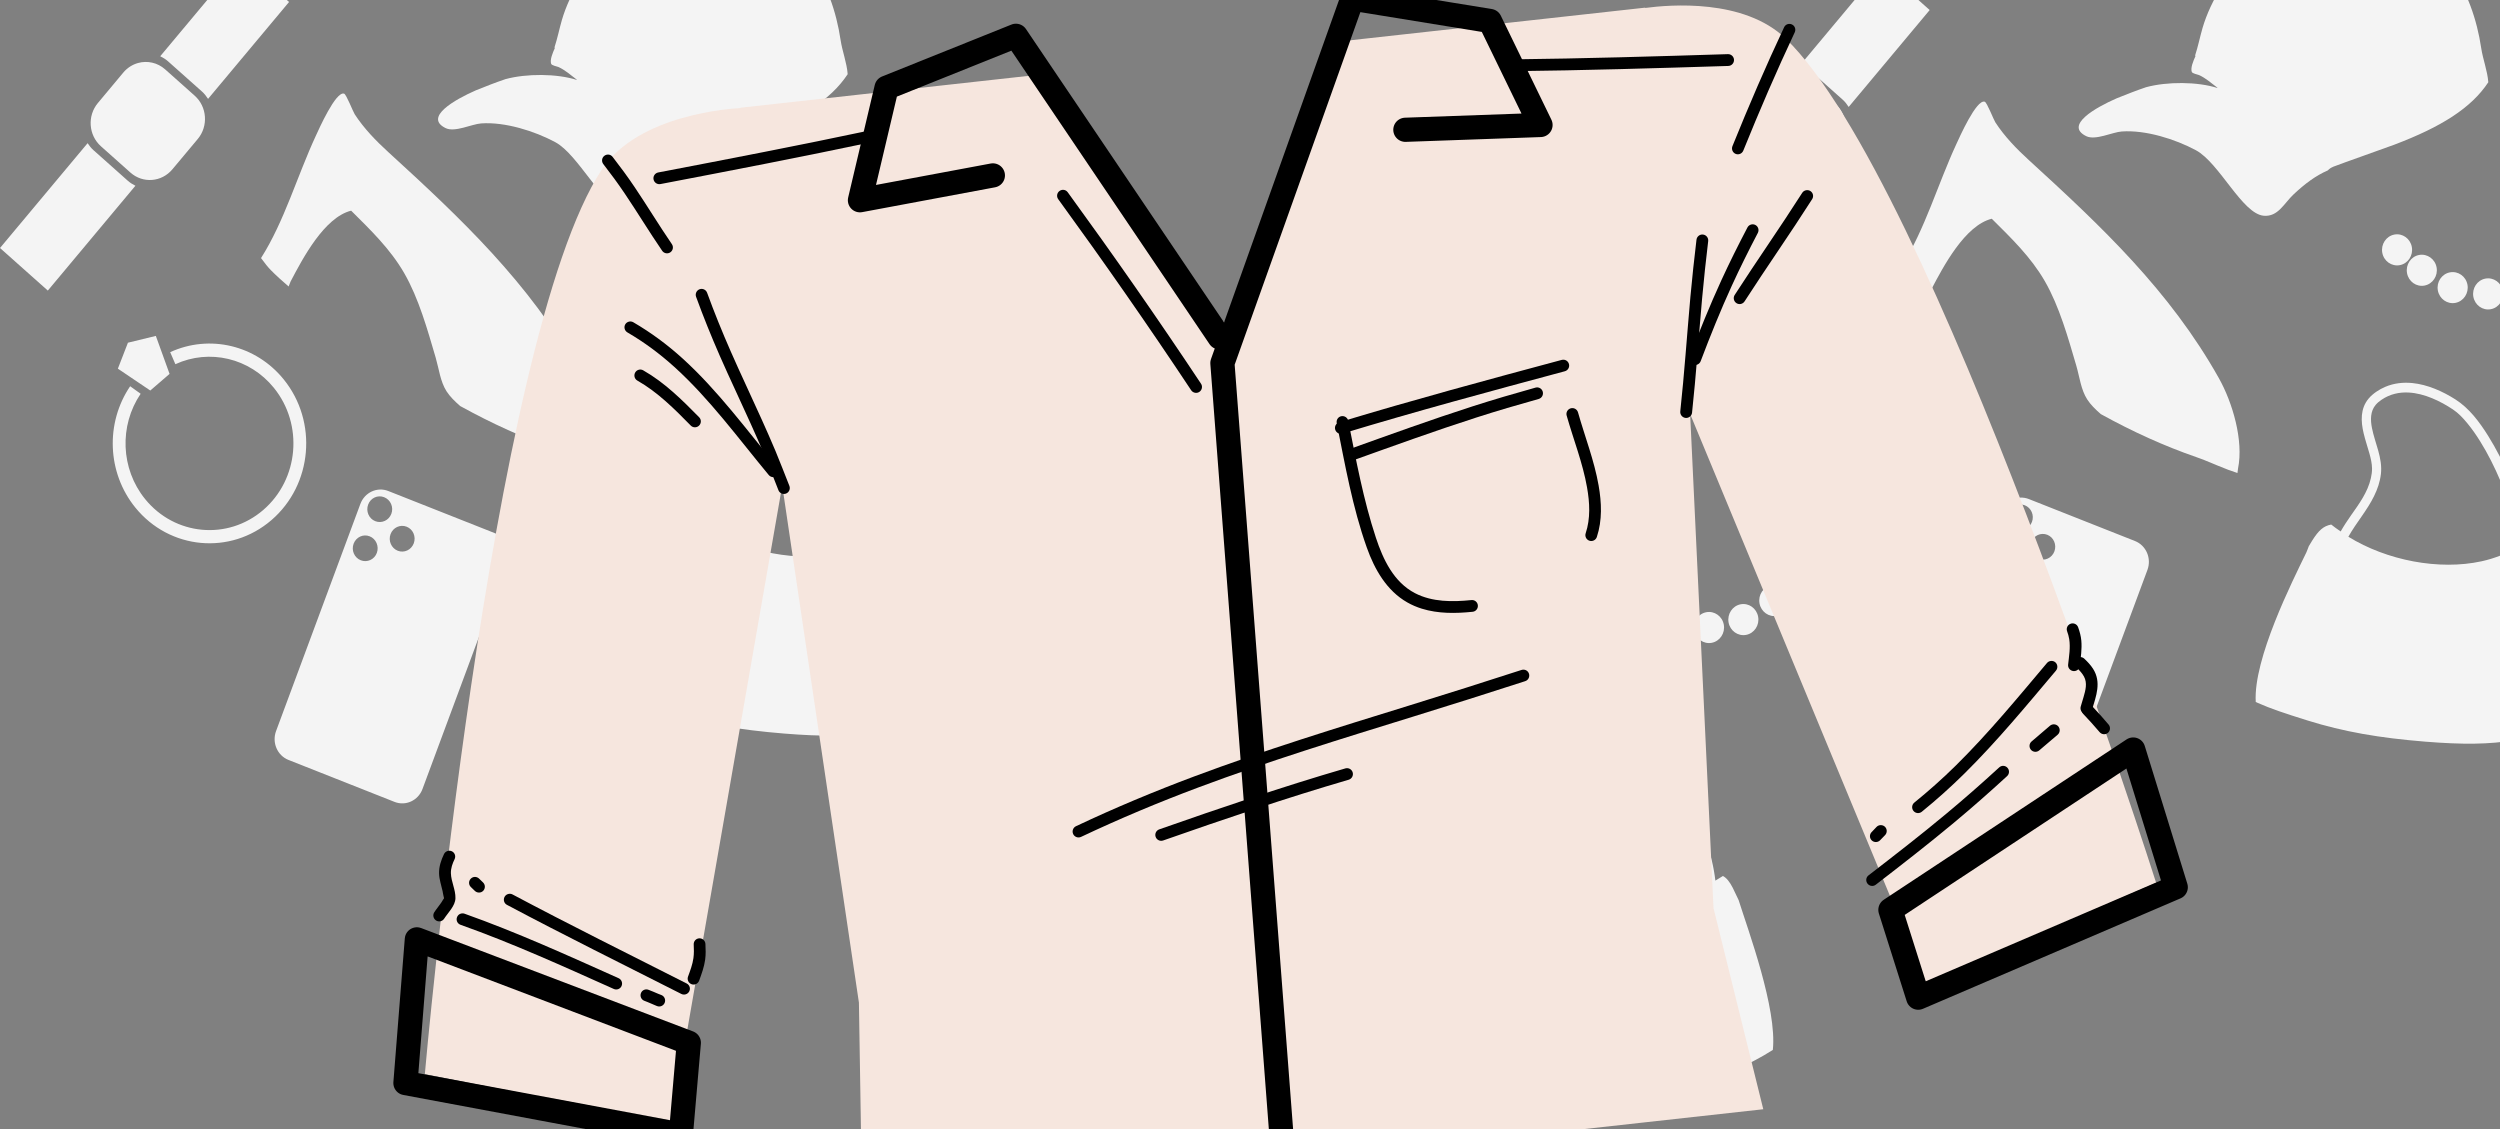 <svg width="310" height="140" viewBox="0 0 310 140" fill="none" xmlns="http://www.w3.org/2000/svg">
<rect x="0" y="0" width="310" height="140" fill="#808080" stroke="none"/>
<g clip-path="url(#clip0_1280_10464)">
<path d="M42.671 11.613C41.638 11.265 39.516 16.078 39.149 16.87C36.863 21.795 35.265 27.437 32.368 32.002C32.901 32.725 33.212 33.115 33.583 33.494C34.252 34.178 34.997 34.84 35.787 35.524C35.856 35.35 35.979 35.012 36.033 34.909C37.527 32.059 40.203 26.958 43.541 26.123C45.95 28.52 48.401 30.874 50.128 33.877C51.93 37.011 53.004 40.872 54.028 44.36C54.425 45.715 54.599 47.324 55.374 48.525C55.794 49.175 56.401 49.775 57.063 50.349C61.017 52.528 64.921 54.306 68.921 55.688C69.588 55.918 70.106 56.127 71.263 56.611C71.373 56.657 71.426 56.68 71.487 56.706C72.543 57.147 73.322 57.439 74.005 57.652C74.027 57.484 74.066 57.155 74.079 57.089C74.785 53.613 73.397 48.912 71.703 45.893C65.621 35.056 57.144 27.076 48.146 18.857C46.624 17.468 45.114 15.916 43.983 14.166C43.767 13.832 42.95 11.707 42.671 11.613Z" fill="#F4F4F4"/>
<path d="M86.664 -10C83.011 -9.944 79.197 -8.877 76.12 -6.898C73.09 -4.947 70.685 -0.98 69.669 2.497C69.382 3.483 69.128 4.739 68.746 5.913C68.769 5.915 68.792 5.919 68.815 5.921C68.501 6.628 68.18 7.409 68.341 7.905C68.415 8.13 69.077 8.233 69.255 8.313C70.026 8.657 70.791 9.315 71.472 9.838C71.501 9.861 71.518 9.896 71.546 9.919C69.065 9.116 65.29 9.104 62.674 9.814C61.432 10.234 60.218 10.714 59.016 11.197C56.397 12.346 52.509 14.55 55.265 15.888C56.403 16.44 58.488 15.386 59.665 15.303C62.605 15.096 66.277 16.242 68.855 17.629C71.774 19.2 74.605 25.525 77.27 25.753C79.044 25.905 79.778 24.218 80.961 23.107C82.391 21.764 83.706 20.787 85.215 20.128C85.379 19.955 85.575 19.807 85.809 19.715C85.836 19.704 85.832 19.695 85.859 19.684C87.13 19.186 92.308 17.378 93.465 16.939C99.263 14.739 102.995 12.405 105.112 9.2C105.008 7.78 104.436 6.331 104.232 4.959C103.712 1.458 102.487 -2.146 100.365 -5C99.76 -5.553 98.969 -6.343 98.398 -6.774C97.165 -7.702 95.68 -8.235 93.091 -8.804C92.828 -8.862 91.035 -9.248 90.614 -9.346C89.23 -9.668 87.943 -9.846 86.664 -10Z" fill="#F4F4F4"/>
<path d="M93.459 28.086C92.446 28.28 91.776 29.289 91.965 30.335C92.152 31.381 93.13 32.072 94.143 31.878C95.156 31.683 95.819 30.676 95.63 29.63C95.442 28.584 94.472 27.891 93.459 28.086ZM121.783 22.642C120.77 22.836 120.1 23.845 120.288 24.891C120.477 25.937 121.454 26.628 122.468 26.434C123.48 26.239 124.143 25.232 123.955 24.186C123.767 23.14 122.796 22.447 121.783 22.642ZM96.522 30.618C95.508 30.813 94.846 31.82 95.034 32.866C95.222 33.912 96.192 34.605 97.205 34.41C98.219 34.215 98.889 33.207 98.7 32.161C98.511 31.115 97.535 30.423 96.522 30.618ZM119.802 26.143C118.788 26.338 118.118 27.347 118.307 28.393C118.496 29.438 119.472 30.13 120.485 29.936C121.499 29.741 122.169 28.732 121.98 27.686C121.791 26.641 120.815 25.949 119.802 26.143ZM100.351 32.773C99.338 32.967 98.666 33.969 98.855 35.014C99.044 36.06 100.021 36.752 101.034 36.557C102.047 36.363 102.718 35.354 102.529 34.308C102.34 33.263 101.364 32.578 100.351 32.773ZM116.98 29.576C115.966 29.771 115.302 30.771 115.491 31.817C115.679 32.863 116.649 33.556 117.662 33.361C118.676 33.167 119.346 32.158 119.157 31.112C118.968 30.066 117.993 29.382 116.98 29.576ZM104.745 33.548C103.733 33.743 103.069 34.75 103.258 35.796C103.446 36.841 104.417 37.535 105.429 37.34C106.442 37.145 107.113 36.137 106.924 35.091C106.736 34.045 105.759 33.353 104.745 33.548ZM113.15 31.932C112.137 32.127 111.466 33.136 111.655 34.182C111.844 35.227 112.821 35.919 113.834 35.725C114.847 35.53 115.511 34.523 115.322 33.477C115.133 32.431 114.163 31.738 113.15 31.932ZM108.886 32.916C107.873 33.11 107.21 34.117 107.399 35.163C107.587 36.209 108.557 36.902 109.57 36.708C110.583 36.513 111.253 35.504 111.064 34.459C110.876 33.413 109.899 32.721 108.886 32.916Z" fill="#F4F4F4"/>
<path d="M95.686 46.498C94.55 46.387 93.408 46.51 92.322 46.973C91.945 47.134 91.579 47.335 91.239 47.568C90.882 47.811 90.549 48.089 90.269 48.425C89.231 49.67 89.297 51.228 89.655 52.735C89.858 53.585 90.142 54.412 90.377 55.253C90.543 55.848 90.686 56.469 90.695 57.091C90.702 57.498 90.636 57.907 90.548 58.302C90.164 60.026 89.091 61.479 88.103 62.883C87.64 63.541 87.198 64.206 86.807 64.901C86.409 64.621 85.999 64.349 85.633 64.044C84.666 64.224 84.07 64.773 83.287 66.013C83.199 66.153 83.049 66.403 82.853 66.727C82.759 66.967 82.632 67.331 82.557 67.486C80.817 71.081 75.962 80.689 76.275 86.045C76.368 86.087 76.45 86.131 76.545 86.172C78.198 86.891 79.6 87.371 82.69 88.337C87.188 89.743 91.609 90.504 97.267 90.963C106.437 91.706 111.208 90.936 117.143 87.193C117.692 82.076 114.085 72.371 112.902 68.613C112.644 68.064 112.316 67.361 112.178 67.095C111.783 66.335 111.426 65.877 110.957 65.622C110.641 65.828 110.332 66.008 110.018 66.196C109.918 65.339 109.764 64.487 109.564 63.651C109.11 61.766 108.474 59.928 107.722 58.15C106.974 56.379 106.102 54.657 105.084 53.034C103.999 51.303 102.747 49.62 101.027 48.525C99.454 47.524 97.579 46.684 95.686 46.498ZM95.244 47.674C97.19 47.779 99.173 48.735 100.746 49.786C101.418 50.234 101.99 50.853 102.506 51.476C103.085 52.177 103.603 52.924 104.086 53.697C105.066 55.266 105.899 56.937 106.621 58.646C107.377 60.437 108.022 62.288 108.458 64.191C108.657 65.062 108.806 65.949 108.88 66.842C107.35 67.657 105.835 68.26 104.278 68.6C98.993 69.753 92.523 68.495 87.76 65.556C88.258 64.667 88.855 63.827 89.438 62.988C90.531 61.414 91.57 59.739 91.796 57.771C92.024 55.788 91.056 53.957 90.683 52.061C90.489 51.075 90.472 50.006 91.145 49.203C91.357 48.952 91.608 48.751 91.877 48.568C92.924 47.858 94.076 47.612 95.244 47.674Z" fill="#F4F4F4"/>
<path d="M48.148 60.885C46.765 60.338 45.217 61.057 44.687 62.484L34.231 90.655C33.701 92.082 34.388 93.685 35.77 94.232L48.928 99.437C50.312 99.983 51.859 99.264 52.389 97.837L62.846 69.666C63.376 68.239 62.69 66.636 61.307 66.09L48.148 60.885ZM47.636 61.654C48.432 61.969 48.835 62.885 48.529 63.707C48.224 64.529 47.329 64.941 46.533 64.626C45.736 64.311 45.345 63.39 45.649 62.568C45.954 61.746 46.84 61.339 47.636 61.654ZM50.425 65.312C51.222 65.626 51.614 66.548 51.309 67.37C51.004 68.191 50.115 68.607 49.319 68.292C48.524 67.977 48.123 67.053 48.429 66.231C48.734 65.409 49.63 64.997 50.425 65.312ZM45.837 66.501C46.633 66.816 47.033 67.74 46.727 68.562C46.422 69.384 45.53 69.788 44.734 69.473C43.938 69.158 43.542 68.245 43.847 67.423C44.153 66.601 45.041 66.186 45.837 66.501Z" fill="#F4F4F4"/>
<path d="M29.911 -5.04L19.867 6.975C20.203 7.14 20.533 7.333 20.828 7.596L25.06 11.364C25.355 11.627 25.59 11.942 25.799 12.261L35.843 0.246L29.911 -5.04ZM17.111 7.814C16.426 8.006 15.786 8.404 15.287 9.001L12.135 12.776C10.806 14.367 10.976 16.768 12.517 18.14L16.176 21.401C17.718 22.773 20.041 22.59 21.371 21L24.525 17.231C25.854 15.641 25.683 13.239 24.143 11.867L20.483 8.606C19.52 7.749 18.253 7.494 17.111 7.814ZM10.863 17.753L0 30.752L5.93 36.032L16.792 23.032C16.456 22.867 16.132 22.665 15.836 22.402L11.605 18.634C11.309 18.371 11.071 18.072 10.863 17.753Z" fill="#F4F4F4"/>
<path d="M15.864 42.495L14.616 45.714L18.636 48.425L21.026 46.364L19.324 41.653L15.864 42.495ZM16.139 47.894C13.062 52.439 13.276 58.608 16.77 62.925C21.018 68.173 28.584 68.872 33.667 64.487C38.751 60.102 39.428 52.292 35.18 47.045C31.721 42.771 25.959 41.437 21.103 43.669L21.747 45.16C25.962 43.224 30.961 44.385 33.963 48.094C37.65 52.648 37.062 59.425 32.651 63.231C28.239 67.037 21.673 66.43 17.987 61.876C14.954 58.129 14.77 52.771 17.44 48.828L16.139 47.894Z" fill="#F4F4F4"/>
<path d="M246.109 12.613C245.075 12.265 242.954 17.078 242.586 17.87C240.3 22.795 238.703 28.437 235.805 33.002C236.339 33.725 236.649 34.115 237.02 34.494C237.689 35.178 238.434 35.84 239.225 36.524C239.294 36.35 239.417 36.012 239.471 35.909C240.965 33.059 243.64 27.958 246.979 27.123C249.388 29.52 251.839 31.874 253.565 34.877C255.367 38.011 256.441 41.872 257.465 45.36C257.863 46.715 258.036 48.324 258.812 49.525C259.231 50.175 259.839 50.775 260.501 51.349C264.454 53.528 268.358 55.306 272.359 56.688C273.026 56.918 273.544 57.127 274.7 57.611C274.811 57.657 274.863 57.68 274.924 57.706C275.98 58.147 276.759 58.439 277.443 58.652C277.464 58.484 277.503 58.155 277.517 58.089C278.223 54.613 276.835 49.912 275.14 46.893C269.058 36.056 260.581 28.076 251.583 19.857C250.061 18.468 248.551 16.916 247.42 15.166C247.204 14.832 246.388 12.707 246.109 12.613Z" fill="#F4F4F4"/>
<path d="M290.102 -9C286.449 -8.944 282.635 -7.877 279.558 -5.898C276.528 -3.947 274.122 0.02 273.107 3.497C272.819 4.483 272.565 5.739 272.184 6.913C272.207 6.915 272.229 6.919 272.253 6.921C271.939 7.628 271.617 8.409 271.779 8.905C271.852 9.13 272.514 9.233 272.692 9.313C273.463 9.657 274.229 10.315 274.91 10.838C274.939 10.861 274.955 10.896 274.983 10.919C272.502 10.116 268.727 10.104 266.112 10.814C264.87 11.234 263.656 11.714 262.454 12.197C259.834 13.346 255.947 15.55 258.703 16.888C259.84 17.44 261.926 16.386 263.103 16.303C266.043 16.096 269.714 17.242 272.292 18.629C275.211 20.2 278.043 26.525 280.708 26.753C282.482 26.905 283.216 25.218 284.399 24.107C285.829 22.764 287.143 21.787 288.653 21.128C288.816 20.955 289.013 20.807 289.246 20.715C289.273 20.704 289.27 20.695 289.297 20.684C290.568 20.186 295.746 18.378 296.902 17.939C302.7 15.739 306.433 13.405 308.55 10.2C308.445 8.78 307.873 7.331 307.669 5.959C307.15 2.458 305.924 -1.146 303.803 -4C303.197 -4.553 302.407 -5.343 301.835 -5.774C300.602 -6.702 299.117 -7.235 296.528 -7.804C296.265 -7.862 294.473 -8.248 294.051 -8.346C292.667 -8.668 291.381 -8.846 290.102 -9Z" fill="#F4F4F4"/>
<path d="M296.897 29.086C295.883 29.28 295.213 30.289 295.402 31.335C295.59 32.381 296.567 33.072 297.581 32.878C298.594 32.683 299.257 31.676 299.068 30.63C298.88 29.584 297.909 28.891 296.897 29.086ZM325.22 23.642C324.208 23.836 323.537 24.845 323.725 25.891C323.914 26.937 324.892 27.628 325.905 27.434C326.917 27.239 327.581 26.232 327.392 25.186C327.204 24.14 326.233 23.447 325.22 23.642ZM299.959 31.618C298.946 31.813 298.283 32.82 298.471 33.866C298.66 34.912 299.63 35.605 300.643 35.41C301.656 35.215 302.327 34.207 302.138 33.161C301.949 32.115 300.972 31.423 299.959 31.618ZM323.239 27.143C322.226 27.338 321.555 28.347 321.744 29.393C321.933 30.438 322.91 31.13 323.923 30.936C324.936 30.741 325.607 29.732 325.418 28.686C325.229 27.641 324.252 26.949 323.239 27.143ZM303.788 33.773C302.775 33.967 302.104 34.969 302.293 36.014C302.482 37.06 303.458 37.752 304.471 37.557C305.485 37.363 306.155 36.354 305.966 35.308C305.777 34.263 304.802 33.578 303.788 33.773ZM320.417 30.576C319.404 30.771 318.739 31.771 318.928 32.817C319.117 33.863 320.087 34.556 321.1 34.361C322.113 34.167 322.784 33.158 322.595 32.112C322.406 31.066 321.43 30.382 320.417 30.576ZM308.183 34.548C307.17 34.743 306.507 35.75 306.696 36.796C306.884 37.841 307.854 38.535 308.867 38.34C309.88 38.145 310.55 37.137 310.361 36.091C310.173 35.045 309.196 34.353 308.183 34.548ZM316.588 32.932C315.574 33.127 314.904 34.136 315.093 35.182C315.282 36.227 316.258 36.919 317.272 36.725C318.285 36.53 318.948 35.523 318.76 34.477C318.571 33.431 317.601 32.738 316.588 32.932ZM312.323 33.916C311.311 34.11 310.647 35.117 310.836 36.163C311.024 37.209 311.995 37.902 313.007 37.708C314.02 37.513 314.691 36.504 314.502 35.459C314.314 34.413 313.336 33.721 312.323 33.916Z" fill="#F4F4F4"/>
<path d="M299.124 47.498C297.988 47.387 296.846 47.51 295.76 47.973C295.383 48.134 295.017 48.335 294.676 48.568C294.319 48.811 293.987 49.089 293.707 49.425C292.668 50.67 292.734 52.228 293.093 53.735C293.295 54.585 293.58 55.412 293.814 56.253C293.98 56.848 294.123 57.469 294.133 58.091C294.14 58.498 294.074 58.907 293.986 59.302C293.601 61.026 292.529 62.479 291.541 63.883C291.078 64.541 290.636 65.206 290.244 65.901C289.846 65.621 289.437 65.349 289.07 65.044C288.104 65.224 287.508 65.773 286.725 67.013C286.637 67.153 286.487 67.403 286.291 67.727C286.196 67.967 286.069 68.331 285.995 68.486C284.255 72.081 279.399 81.689 279.712 87.045C279.805 87.087 279.888 87.131 279.982 87.172C281.635 87.891 283.037 88.371 286.127 89.337C290.625 90.743 295.047 91.504 300.704 91.963C309.874 92.706 314.645 91.936 320.581 88.193C321.129 83.076 317.523 73.371 316.34 69.613C316.081 69.064 315.754 68.361 315.615 68.095C315.221 67.335 314.863 66.877 314.394 66.622C314.079 66.828 313.77 67.008 313.456 67.196C313.356 66.339 313.202 65.487 313.001 64.651C312.548 62.766 311.912 60.928 311.16 59.15C310.412 57.379 309.539 55.657 308.522 54.034C307.437 52.303 306.184 50.62 304.465 49.525C302.891 48.524 301.016 47.684 299.124 47.498ZM298.681 48.674C300.628 48.779 302.611 49.735 304.184 50.786C304.855 51.234 305.428 51.853 305.943 52.476C306.522 53.177 307.041 53.924 307.523 54.697C308.503 56.266 309.337 57.937 310.058 59.646C310.815 61.437 311.459 63.288 311.895 65.191C312.095 66.062 312.244 66.949 312.317 67.842C310.788 68.657 309.273 69.26 307.716 69.6C302.43 70.753 295.96 69.495 291.198 66.556C291.696 65.667 292.292 64.827 292.876 63.988C293.968 62.414 295.008 60.739 295.234 58.771C295.461 56.788 294.493 54.957 294.12 53.061C293.927 52.075 293.909 51.006 294.583 50.203C294.795 49.952 295.046 49.751 295.315 49.568C296.361 48.858 297.514 48.612 298.681 48.674Z" fill="#F4F4F4"/>
<path d="M251.585 61.885C250.203 61.338 248.655 62.057 248.125 63.484L237.668 91.655C237.138 93.082 237.825 94.685 239.207 95.232L252.366 100.437C253.749 100.983 255.296 100.264 255.826 98.837L266.283 70.666C266.813 69.239 266.127 67.636 264.745 67.09L251.585 61.885ZM251.074 62.654C251.869 62.969 252.272 63.885 251.967 64.707C251.662 65.529 250.767 65.941 249.97 65.626C249.174 65.311 248.783 64.39 249.087 63.568C249.392 62.746 250.277 62.339 251.074 62.654ZM253.863 66.312C254.659 66.626 255.051 67.548 254.746 68.37C254.441 69.191 253.553 69.607 252.756 69.292C251.961 68.977 251.561 68.053 251.866 67.231C252.171 66.409 253.067 65.997 253.863 66.312ZM249.275 67.501C250.07 67.816 250.47 68.74 250.165 69.562C249.86 70.384 248.968 70.788 248.171 70.473C247.375 70.158 246.98 69.245 247.285 68.423C247.59 67.601 248.478 67.186 249.275 67.501Z" fill="#F4F4F4"/>
<path d="M233.349 -4.04L223.305 7.975C223.641 8.14 223.97 8.333 224.266 8.596L228.497 12.364C228.793 12.627 229.028 12.942 229.236 13.261L239.28 1.246L233.349 -4.04ZM220.549 8.814C219.864 9.006 219.223 9.404 218.724 10.001L215.572 13.776C214.243 15.367 214.413 17.768 215.955 19.14L219.614 22.401C221.155 23.773 223.479 23.59 224.808 22L227.962 18.231C229.291 16.641 229.121 14.239 227.581 12.867L223.921 9.606C222.958 8.749 221.691 8.494 220.549 8.814ZM214.3 18.753L203.438 31.752L209.367 37.032L220.23 24.032C219.894 23.867 219.569 23.665 219.274 23.402L215.042 19.634C214.747 19.371 214.508 19.072 214.3 18.753Z" fill="#F4F4F4"/>
<path d="M219.302 43.495L218.053 46.714L222.073 49.425L224.463 47.364L222.761 42.653L219.302 43.495ZM219.577 48.894C216.499 53.439 216.713 59.608 220.207 63.925C224.455 69.173 232.021 69.872 237.104 65.487C242.188 61.102 242.866 53.292 238.618 48.045C235.158 43.771 229.397 42.437 224.541 44.669L225.185 46.16C229.399 44.224 234.399 45.385 237.401 49.094C241.088 53.648 240.5 60.425 236.088 64.231C231.676 68.037 225.11 67.43 221.424 62.876C218.391 59.129 218.207 53.771 220.878 49.828L219.577 48.894Z" fill="#F4F4F4"/>
<path d="M145.359 54.613C144.325 54.265 142.204 59.078 141.836 59.87C139.55 64.795 137.953 70.437 135.055 75.002C135.589 75.725 135.899 76.115 136.27 76.494C136.939 77.178 137.684 77.84 138.475 78.524C138.544 78.35 138.667 78.012 138.721 77.909C140.215 75.059 142.89 69.958 146.229 69.123C148.638 71.52 151.089 73.874 152.815 76.877C154.617 80.011 155.691 83.872 156.715 87.36C157.113 88.715 157.286 90.324 158.062 91.525C158.481 92.175 159.089 92.775 159.751 93.349C163.704 95.528 167.608 97.306 171.609 98.688C172.276 98.918 172.794 99.127 173.95 99.611C174.061 99.657 174.113 99.68 174.174 99.706C175.23 100.147 176.009 100.439 176.693 100.652C176.714 100.484 176.753 100.155 176.767 100.089C177.473 96.613 176.085 91.912 174.39 88.893C168.308 78.056 159.831 70.076 150.833 61.857C149.311 60.468 147.801 58.916 146.67 57.166C146.454 56.832 145.638 54.707 145.359 54.613Z" fill="#F4F4F4"/>
<path d="M189.352 33C185.699 33.056 181.885 34.123 178.808 36.102C175.778 38.053 173.372 42.02 172.357 45.497C172.069 46.483 171.815 47.739 171.434 48.913C171.457 48.915 171.479 48.919 171.503 48.921C171.189 49.628 170.867 50.409 171.029 50.905C171.102 51.13 171.764 51.233 171.942 51.313C172.713 51.657 173.479 52.315 174.16 52.838C174.189 52.861 174.205 52.896 174.233 52.919C171.752 52.116 167.977 52.104 165.362 52.814C164.12 53.234 162.906 53.714 161.704 54.197C159.084 55.346 155.197 57.55 157.953 58.888C159.09 59.44 161.176 58.386 162.353 58.303C165.293 58.096 168.964 59.242 171.542 60.629C174.461 62.2 177.293 68.525 179.958 68.753C181.732 68.905 182.466 67.218 183.649 66.107C185.079 64.764 186.393 63.787 187.903 63.128C188.066 62.955 188.263 62.807 188.496 62.715C188.523 62.704 188.52 62.695 188.547 62.684C189.818 62.186 194.996 60.378 196.152 59.939C201.95 57.739 205.683 55.405 207.8 52.2C207.695 50.78 207.123 49.331 206.919 47.959C206.4 44.458 205.174 40.854 203.053 38C202.447 37.447 201.657 36.657 201.085 36.226C199.852 35.298 198.367 34.765 195.778 34.196C195.515 34.138 193.723 33.752 193.301 33.654C191.917 33.332 190.631 33.154 189.352 33Z" fill="#F4F4F4"/>
<path d="M196.147 71.086C195.133 71.28 194.463 72.289 194.652 73.335C194.84 74.381 195.817 75.072 196.831 74.878C197.844 74.683 198.507 73.676 198.318 72.63C198.13 71.584 197.159 70.891 196.147 71.086ZM224.47 65.642C223.458 65.836 222.787 66.845 222.975 67.891C223.164 68.937 224.142 69.628 225.155 69.434C226.167 69.239 226.831 68.232 226.642 67.186C226.454 66.14 225.483 65.447 224.47 65.642ZM199.209 73.618C198.196 73.813 197.533 74.82 197.721 75.866C197.91 76.912 198.88 77.605 199.893 77.41C200.906 77.215 201.577 76.207 201.388 75.161C201.199 74.115 200.222 73.423 199.209 73.618ZM222.489 69.143C221.476 69.338 220.805 70.347 220.994 71.393C221.183 72.438 222.16 73.13 223.173 72.936C224.186 72.741 224.857 71.732 224.668 70.686C224.479 69.641 223.502 68.949 222.489 69.143ZM203.038 75.773C202.025 75.967 201.354 76.969 201.543 78.014C201.732 79.06 202.708 79.752 203.721 79.557C204.735 79.363 205.405 78.354 205.216 77.308C205.027 76.263 204.052 75.578 203.038 75.773ZM219.667 72.576C218.654 72.771 217.989 73.771 218.178 74.817C218.367 75.863 219.337 76.556 220.35 76.361C221.363 76.167 222.034 75.158 221.845 74.112C221.656 73.066 220.68 72.382 219.667 72.576ZM207.433 76.548C206.42 76.743 205.757 77.75 205.946 78.796C206.134 79.841 207.104 80.535 208.117 80.34C209.13 80.145 209.8 79.137 209.611 78.091C209.423 77.045 208.446 76.353 207.433 76.548ZM215.838 74.932C214.824 75.127 214.154 76.136 214.343 77.182C214.532 78.227 215.508 78.919 216.522 78.725C217.535 78.53 218.198 77.523 218.01 76.477C217.821 75.431 216.851 74.738 215.838 74.932ZM211.573 75.916C210.561 76.11 209.897 77.117 210.086 78.163C210.274 79.209 211.245 79.902 212.257 79.708C213.27 79.513 213.941 78.504 213.752 77.459C213.564 76.413 212.586 75.721 211.573 75.916Z" fill="#F4F4F4"/>
<path d="M198.374 89.498C197.238 89.387 196.096 89.51 195.01 89.973C194.633 90.134 194.267 90.335 193.926 90.568C193.569 90.811 193.237 91.089 192.957 91.425C191.918 92.67 191.984 94.228 192.343 95.735C192.545 96.585 192.83 97.412 193.064 98.253C193.23 98.848 193.373 99.469 193.383 100.091C193.39 100.498 193.324 100.907 193.236 101.302C192.851 103.026 191.779 104.479 190.791 105.883C190.328 106.541 189.886 107.206 189.494 107.901C189.096 107.621 188.687 107.349 188.32 107.044C187.354 107.224 186.758 107.773 185.975 109.013C185.887 109.153 185.737 109.403 185.541 109.727C185.446 109.967 185.319 110.331 185.245 110.486C183.505 114.081 178.649 123.689 178.962 129.045C179.055 129.087 179.138 129.131 179.232 129.172C180.885 129.891 182.287 130.371 185.377 131.337C189.875 132.743 194.297 133.504 199.954 133.963C209.124 134.706 213.895 133.936 219.831 130.193C220.379 125.076 216.773 115.371 215.59 111.613C215.331 111.064 215.004 110.361 214.865 110.095C214.471 109.335 214.113 108.877 213.644 108.622C213.329 108.828 213.02 109.008 212.706 109.196C212.606 108.339 212.452 107.487 212.251 106.651C211.798 104.766 211.162 102.928 210.41 101.15C209.662 99.379 208.789 97.657 207.772 96.034C206.687 94.303 205.434 92.62 203.715 91.525C202.141 90.524 200.266 89.684 198.374 89.498ZM197.931 90.674C199.878 90.779 201.861 91.735 203.434 92.786C204.105 93.234 204.678 93.853 205.193 94.476C205.772 95.177 206.291 95.924 206.773 96.697C207.753 98.266 208.587 99.937 209.308 101.646C210.065 103.437 210.709 105.288 211.145 107.191C211.345 108.062 211.494 108.949 211.567 109.842C210.038 110.657 208.523 111.26 206.966 111.6C201.68 112.753 195.21 111.495 190.448 108.556C190.946 107.667 191.542 106.827 192.126 105.988C193.218 104.414 194.258 102.739 194.484 100.771C194.711 98.788 193.743 96.957 193.37 95.061C193.177 94.075 193.159 93.006 193.833 92.203C194.045 91.952 194.296 91.751 194.565 91.568C195.611 90.858 196.764 90.612 197.931 90.674Z" fill="#F4F4F4"/>
<path d="M150.835 103.885C149.453 103.338 147.905 104.057 147.375 105.484L136.918 133.655C136.388 135.082 137.075 136.685 138.457 137.232L151.616 142.437C152.999 142.983 154.546 142.264 155.076 140.837L165.533 112.666C166.063 111.239 165.377 109.636 163.995 109.09L150.835 103.885ZM150.324 104.654C151.119 104.969 151.522 105.885 151.217 106.707C150.912 107.529 150.017 107.941 149.22 107.626C148.424 107.311 148.033 106.39 148.337 105.568C148.642 104.746 149.527 104.339 150.324 104.654ZM153.113 108.312C153.909 108.626 154.301 109.548 153.996 110.37C153.691 111.191 152.803 111.607 152.006 111.292C151.211 110.977 150.811 110.053 151.116 109.231C151.421 108.409 152.317 107.997 153.113 108.312ZM148.525 109.501C149.32 109.816 149.72 110.74 149.415 111.562C149.11 112.384 148.218 112.788 147.421 112.473C146.625 112.158 146.23 111.245 146.535 110.423C146.84 109.601 147.728 109.186 148.525 109.501Z" fill="#F4F4F4"/>
<path d="M132.599 37.96L122.555 49.975C122.891 50.14 123.22 50.333 123.516 50.596L127.747 54.364C128.043 54.627 128.278 54.942 128.486 55.261L138.53 43.246L132.599 37.96ZM119.799 50.814C119.114 51.006 118.473 51.404 117.974 52.001L114.822 55.776C113.493 57.367 113.663 59.768 115.205 61.14L118.864 64.401C120.405 65.773 122.729 65.59 124.058 64L127.212 60.231C128.541 58.641 128.371 56.239 126.831 54.867L123.171 51.606C122.208 50.749 120.941 50.494 119.799 50.814ZM113.55 60.753L102.688 73.752L108.617 79.032L119.48 66.032C119.144 65.867 118.819 65.665 118.524 65.402L114.292 61.634C113.997 61.371 113.758 61.072 113.55 60.753Z" fill="#F4F4F4"/>
<path d="M118.552 85.495L117.303 88.714L121.323 91.425L123.713 89.364L122.011 84.653L118.552 85.495ZM118.827 90.894C115.749 95.439 115.963 101.608 119.457 105.925C123.705 111.173 131.271 111.872 136.354 107.487C141.438 103.102 142.116 95.292 137.868 90.045C134.408 85.771 128.647 84.437 123.791 86.669L124.435 88.16C128.649 86.224 133.649 87.385 136.651 91.094C140.338 95.648 139.75 102.425 135.338 106.231C130.926 110.037 124.36 109.43 120.674 104.876C117.641 101.129 117.457 95.771 120.128 91.828L118.827 90.894Z" fill="#F4F4F4"/>
<path d="M91.814 13.358L91.819 13.404C90.856 13.449 79.178 14.123 74.636 21.009C60.664 42.191 52.679 133.196 52.679 133.196L83.23 139.151L96.996 60.205L106.506 124.329L106.917 149.906L218.647 137.546L212.476 112.608L209.577 51.336L238.855 121.947L267.358 109.461C267.358 109.461 239.685 22.399 221.422 4.782C216.25 -0.207 207.03 0.582 204.007 0.985L204.003 0.949L165.424 5.217C165.19 5.739 164.959 6.25 164.561 6.965C164.514 7.049 164.515 7.049 164.469 7.132C164.017 7.947 163.814 8.368 163.685 8.762C162.863 11.272 162.234 13.319 160.878 17.855C160.815 18.067 159.968 20.906 159.65 21.95C159.363 22.892 159.091 23.638 158.522 25.124C158.469 25.265 158.47 25.272 158.416 25.412C157.614 27.511 157.268 28.569 157.031 29.827C156.682 31.68 156.207 33.097 155.09 35.949C155.065 36.012 154.778 36.752 154.632 37.13C154.629 37.151 154.621 37.169 154.619 37.177C154.593 37.333 154.58 37.434 154.551 37.561C154.498 37.797 154.431 38.013 154.324 38.247C153.839 39.312 152.757 40.083 151.371 39.869C150.097 39.673 149.327 38.912 148.63 37.766C148.262 37.159 147.926 36.441 147.567 35.541C147.428 35.192 146.705 33.241 146.648 33.135C145.459 30.908 144.24 29.191 141.302 25.412C141.292 25.399 141.291 25.4 141.281 25.387C138.877 22.295 137.831 20.875 136.651 18.991C135.412 17.012 133.822 14.841 132.187 12.852C131.962 12.578 131.155 11.78 131.139 11.764C130.756 11.396 130.563 11.194 130.343 10.961C130.341 10.96 130.317 10.94 130.312 10.937C130.255 10.897 129.972 10.706 129.895 10.652C129.727 10.534 129.587 10.424 129.442 10.289C129.298 10.156 129.17 10.011 129.042 9.829C128.922 9.658 128.831 9.472 128.751 9.273L91.814 13.358Z" fill="#F6E6DE"/>
<path d="M151.225 41.835L125.975 4.439L109.933 10.877L106.633 24.831L123.116 21.751" stroke="black" stroke-width="3" stroke-miterlimit="10" stroke-linecap="round" stroke-linejoin="round"/>
<path d="M174.266 16.093L191.024 15.497L184.754 2.602L167.693 -0.175L151.578 45.021L159.155 144.126" stroke="black" stroke-width="3" stroke-miterlimit="10" stroke-linecap="round" stroke-linejoin="round"/>
<path d="M51.69 116.481L85.414 129.302L84.428 140.682L50.275 134.299L51.69 116.481Z" stroke="black" stroke-width="3" stroke-miterlimit="10" stroke-linecap="round" stroke-linejoin="round"/>
<path d="M264.518 92.941L234.411 112.822L237.86 123.711L269.793 110.019L264.518 92.941Z" stroke="black" stroke-width="3" stroke-miterlimit="10" stroke-linecap="round" stroke-linejoin="round"/>
<path d="M86.752 35.865C86.373 36.003 86.176 36.425 86.314 36.804C87.214 39.278 88.199 41.711 89.254 44.122C90.499 46.964 91.844 49.767 93.113 52.597C93.694 53.892 94.275 55.186 94.821 56.496C95.412 57.914 95.96 59.362 96.527 60.79C96.676 61.165 97.098 61.349 97.473 61.2C97.848 61.051 98.031 60.62 97.882 60.246C97.311 58.81 96.759 57.36 96.165 55.934C95.614 54.612 95.029 53.307 94.443 52C93.177 49.173 91.838 46.38 90.596 43.542C89.552 41.159 88.572 38.748 87.682 36.304C87.544 35.925 87.131 35.727 86.752 35.865Z" fill="black"/>
<path d="M77.982 39.885C77.802 39.932 77.634 40.045 77.533 40.219C77.329 40.568 77.451 41.015 77.799 41.219C79.89 42.438 81.825 43.874 83.619 45.499C88.025 49.488 91.544 54.348 95.326 58.902C95.584 59.212 96.046 59.257 96.357 58.999C96.667 58.742 96.703 58.28 96.445 57.97C92.617 53.361 89.06 48.453 84.602 44.416C82.733 42.724 80.711 41.232 78.533 39.962C78.359 39.86 78.163 39.837 77.982 39.885Z" fill="black"/>
<path d="M79.203 45.849C79.022 45.899 78.863 46.017 78.763 46.192C78.563 46.542 78.679 46.992 79.03 47.191C81.57 48.638 83.621 50.7 85.654 52.77C85.937 53.057 86.396 53.058 86.684 52.775C86.972 52.492 86.981 52.032 86.699 51.745C84.569 49.577 82.412 47.433 79.752 45.917C79.577 45.817 79.383 45.8 79.203 45.849Z" fill="black"/>
<path d="M211.175 29.084C210.775 29.037 210.412 29.325 210.364 29.725C210.084 32.095 209.82 34.46 209.607 36.837C209.185 41.563 208.863 46.293 208.355 51.012C208.312 51.413 208.604 51.779 209.005 51.822C209.406 51.865 209.772 51.573 209.815 51.172C210.324 46.445 210.641 41.704 211.065 36.969C211.276 34.606 211.538 32.251 211.816 29.895C211.864 29.495 211.576 29.132 211.175 29.084Z" fill="black"/>
<path d="M221.639 3.004C221.463 3.067 221.316 3.197 221.23 3.38C218.949 8.232 216.833 13.155 214.823 18.125C214.671 18.5 214.848 18.931 215.223 19.083C215.597 19.234 216.018 19.049 216.17 18.674C218.17 13.729 220.279 8.834 222.549 4.006C222.72 3.641 222.567 3.205 222.202 3.034C222.019 2.948 221.814 2.941 221.639 3.004Z" fill="black"/>
<path d="M75.48 19.17C75.294 19.147 75.096 19.199 74.936 19.323C74.618 19.57 74.563 20.028 74.811 20.347C75.735 21.536 76.623 22.745 77.465 23.994C79.045 26.338 80.512 28.762 82.109 31.096C82.337 31.429 82.789 31.515 83.122 31.287C83.455 31.059 83.541 30.607 83.313 30.274C81.718 27.943 80.258 25.522 78.679 23.18C77.819 21.904 76.905 20.663 75.961 19.448C75.837 19.289 75.665 19.194 75.48 19.17Z" fill="black"/>
<path d="M217.111 27.849C216.933 27.905 216.776 28.03 216.682 28.209C215.546 30.381 214.446 32.577 213.425 34.806C212.003 37.913 210.721 41.075 209.511 44.269C209.368 44.647 209.56 45.072 209.937 45.214C210.315 45.357 210.739 45.166 210.882 44.788C212.08 41.624 213.342 38.49 214.751 35.413C215.761 33.207 216.845 31.033 217.97 28.884C218.157 28.526 218.025 28.084 217.668 27.897C217.489 27.804 217.289 27.793 217.111 27.849Z" fill="black"/>
<path d="M223.934 23.594C223.752 23.635 223.582 23.741 223.474 23.912C220.753 28.182 217.843 32.322 215.1 36.578C214.882 36.917 214.983 37.373 215.323 37.592C215.662 37.81 216.108 37.709 216.327 37.37C219.071 33.112 221.986 28.966 224.708 24.694C224.925 24.353 224.827 23.906 224.487 23.689C224.317 23.581 224.117 23.554 223.934 23.594Z" fill="black"/>
<path d="M107.906 16.162C99.165 18.015 90.398 19.707 81.623 21.384C81.227 21.46 80.962 21.843 81.038 22.239C81.113 22.636 81.496 22.9 81.892 22.825C90.677 21.145 99.462 19.453 108.212 17.598C108.607 17.515 108.861 17.122 108.777 16.727C108.694 16.333 108.301 16.079 107.906 16.162Z" fill="black"/>
<path d="M187.47 7.362C187.066 7.367 186.739 7.7 186.743 8.104C186.748 8.507 187.082 8.835 187.485 8.83C196.429 8.728 205.371 8.459 214.311 8.178C214.714 8.166 215.03 7.823 215.017 7.42C215.004 7.017 214.662 6.701 214.259 6.714C205.329 6.995 196.404 7.26 187.47 7.362Z" fill="black"/>
<path d="M131.928 23.546C131.743 23.517 131.545 23.561 131.382 23.68C131.056 23.917 130.982 24.373 131.219 24.699C136.882 32.48 142.38 40.369 147.702 48.387C147.925 48.723 148.381 48.819 148.717 48.596C149.053 48.373 149.149 47.917 148.926 47.581C143.593 39.545 138.076 31.64 132.401 23.843C132.283 23.68 132.113 23.575 131.928 23.546Z" fill="black"/>
<path d="M248.419 94.965C248.232 94.957 248.047 95.024 247.899 95.16C245.75 97.133 243.558 99.057 241.315 100.922C238.17 103.54 234.936 106.049 231.695 108.546C231.376 108.792 231.324 109.251 231.57 109.57C231.816 109.89 232.276 109.951 232.595 109.705C235.85 107.197 239.09 104.679 242.248 102.05C244.509 100.169 246.715 98.226 248.881 96.237C249.178 95.964 249.196 95.5 248.923 95.203C248.786 95.055 248.606 94.973 248.419 94.965Z" fill="black"/>
<path d="M254.731 89.82C254.544 89.806 254.352 89.859 254.198 89.99C253.438 90.639 252.676 91.292 251.915 91.942C251.609 92.204 251.574 92.663 251.836 92.97C252.098 93.277 252.558 93.311 252.865 93.049C253.625 92.4 254.388 91.756 255.148 91.106C255.455 90.844 255.489 90.376 255.227 90.069C255.096 89.915 254.917 89.835 254.731 89.82Z" fill="black"/>
<path d="M254.321 81.957C254.134 81.972 253.955 82.059 253.825 82.213C250.179 86.537 246.578 90.918 242.551 94.897C240.903 96.526 239.174 98.06 237.376 99.521C237.063 99.775 237.015 100.239 237.27 100.552C237.524 100.866 237.988 100.913 238.301 100.659C240.136 99.168 241.893 97.595 243.575 95.933C247.633 91.922 251.265 87.513 254.94 83.156C255.2 82.847 255.161 82.378 254.853 82.118C254.699 81.988 254.507 81.941 254.321 81.957Z" fill="black"/>
<path d="M233.202 102.316C233.015 102.32 232.833 102.392 232.693 102.538C232.488 102.753 232.282 102.97 232.076 103.185C231.797 103.476 231.806 103.932 232.098 104.211C232.389 104.49 232.855 104.48 233.133 104.189C233.339 103.973 233.546 103.766 233.752 103.551C234.031 103.259 234.021 102.794 233.729 102.515C233.583 102.376 233.389 102.312 233.202 102.316Z" fill="black"/>
<path d="M257.932 81.474C257.745 81.478 257.565 81.559 257.425 81.705C257.146 81.996 257.155 82.452 257.447 82.731C257.808 83.078 258.168 83.441 258.41 83.883C258.855 84.696 258.603 85.597 258.361 86.434C258.249 86.823 258.128 87.214 258.013 87.602C257.898 87.989 258.113 88.398 258.5 88.513C258.886 88.628 259.294 88.404 259.409 88.017C259.921 86.296 260.602 84.592 259.535 82.923C259.235 82.455 258.859 82.066 258.46 81.682C258.315 81.543 258.119 81.47 257.932 81.474Z" fill="black"/>
<path d="M258.869 87.287C258.682 87.281 258.497 87.353 258.35 87.491C258.056 87.768 258.041 88.23 258.317 88.524C259.014 89.265 259.695 89.999 260.349 90.78C260.608 91.089 261.07 91.136 261.379 90.877C261.688 90.618 261.726 90.157 261.467 89.847C260.796 89.046 260.097 88.277 259.381 87.515C259.243 87.368 259.056 87.293 258.869 87.287Z" fill="black"/>
<path d="M256.759 77.342C256.379 77.478 256.183 77.893 256.32 78.272C256.436 78.595 256.531 78.913 256.584 79.254C256.748 80.299 256.56 81.37 256.447 82.41C256.403 82.812 256.694 83.168 257.096 83.212C257.497 83.255 257.854 82.973 257.898 82.572C258.011 81.534 258.18 80.483 258.084 79.437C258.031 78.862 257.883 78.323 257.689 77.781C257.553 77.401 257.139 77.206 256.759 77.342Z" fill="black"/>
<path d="M57.031 113.332C56.863 113.412 56.732 113.559 56.664 113.749C56.529 114.129 56.726 114.539 57.106 114.674C63.585 116.974 69.842 119.825 76.111 122.631C76.48 122.796 76.907 122.636 77.072 122.268C77.237 121.899 77.076 121.462 76.708 121.298C70.403 118.475 64.112 115.61 57.597 113.297C57.407 113.229 57.2 113.252 57.031 113.332Z" fill="black"/>
<path d="M79.871 122.739C79.698 122.811 79.56 122.945 79.483 123.131C79.328 123.504 79.501 123.935 79.873 124.089C80.273 124.255 80.227 124.226 80.277 124.247C80.277 124.247 80.804 124.469 80.672 124.414C80.804 124.469 81.2 124.637 81.067 124.582C80.669 124.417 81.064 124.585 81.462 124.749C81.835 124.904 82.265 124.722 82.419 124.35C82.573 123.977 82.401 123.546 82.028 123.391C81.629 123.226 81.675 123.254 81.625 123.234C81.625 123.234 81.097 123.012 81.23 123.066C81.097 123.012 80.702 122.844 80.835 122.899C81.233 123.064 80.829 122.906 80.431 122.741C80.245 122.664 80.044 122.668 79.871 122.739Z" fill="black"/>
<path d="M62.996 110.862C62.817 110.917 62.661 111.035 62.566 111.213C62.377 111.569 62.503 112.011 62.859 112.2C70.006 116.002 77.266 119.585 84.484 123.248C84.844 123.431 85.286 123.288 85.468 122.928C85.651 122.568 85.509 122.135 85.149 121.953C77.939 118.294 70.691 114.708 63.553 110.911C63.374 110.816 63.175 110.808 62.996 110.862Z" fill="black"/>
<path d="M58.875 108.737C58.688 108.741 58.507 108.822 58.367 108.968C58.088 109.259 58.098 109.715 58.389 109.994C58.555 110.153 58.717 110.313 58.883 110.472C59.174 110.751 59.64 110.75 59.919 110.459C60.198 110.167 60.188 109.702 59.897 109.423C59.73 109.264 59.569 109.104 59.403 108.945C59.257 108.805 59.062 108.733 58.875 108.737Z" fill="black"/>
<path d="M55.479 105.53C55.303 105.591 55.148 105.716 55.06 105.898C54.695 106.654 54.424 107.457 54.445 108.308C54.464 109.066 54.723 109.777 54.882 110.511C54.942 110.789 54.977 111.077 55.012 111.36C55.023 111.446 54.796 111.807 54.717 111.925C54.44 112.335 54.116 112.708 53.848 113.124C53.63 113.463 53.731 113.919 54.07 114.137C54.41 114.355 54.856 114.255 55.075 113.916C55.556 113.164 56.452 112.34 56.475 111.382C56.502 110.31 55.938 109.334 55.911 108.275C55.896 107.66 56.107 107.078 56.371 106.533C56.546 106.17 56.397 105.736 56.034 105.56C55.852 105.473 55.656 105.468 55.479 105.53Z" fill="black"/>
<path d="M86.707 116.352C86.304 116.373 85.999 116.714 86.02 117.117C86.049 117.677 86.063 118.243 85.986 118.802C85.875 119.597 85.586 120.357 85.313 121.108C85.175 121.487 85.377 121.904 85.756 122.042C86.135 122.18 86.553 121.987 86.691 121.608C87 120.759 87.317 119.899 87.44 118.999C87.53 118.348 87.507 117.702 87.473 117.048C87.452 116.645 87.11 116.331 86.707 116.352Z" fill="black"/>
<path d="M193.658 44.627C184.429 47.103 175.201 49.595 166.055 52.365C165.669 52.482 165.45 52.887 165.567 53.274C165.684 53.66 166.089 53.878 166.476 53.761C175.607 50.995 184.821 48.509 194.035 46.037C194.425 45.932 194.656 45.533 194.552 45.144C194.447 44.754 194.048 44.523 193.658 44.627Z" fill="black"/>
<path d="M190.41 48.063C187.791 48.794 185.18 49.556 182.592 50.389C177.432 52.049 172.337 53.898 167.235 55.725C166.855 55.861 166.661 56.285 166.797 56.665C166.933 57.044 167.347 57.24 167.727 57.104C172.815 55.282 177.895 53.437 183.04 51.782C185.61 50.955 188.195 50.197 190.795 49.472C191.184 49.364 191.41 48.96 191.302 48.571C191.194 48.183 190.798 47.955 190.41 48.063Z" fill="black"/>
<path d="M166.32 51.61C165.925 51.689 165.675 52.076 165.754 52.471C166.792 57.655 167.706 62.891 169.48 67.888C170.439 70.589 171.94 73.243 174.505 74.699C175.075 75.023 175.674 75.28 176.3 75.475C178.336 76.108 180.509 76.077 182.608 75.861C183.009 75.82 183.295 75.456 183.253 75.055C183.212 74.653 182.857 74.367 182.456 74.408C180.116 74.649 177.606 74.665 175.463 73.555C172.825 72.189 171.505 69.379 170.615 66.687C169.051 61.956 168.159 57.061 167.183 52.185C167.104 51.79 166.716 51.531 166.32 51.61Z" fill="black"/>
<path d="M194.772 50.631C194.384 50.741 194.156 51.144 194.266 51.532C195.107 54.506 196.26 57.392 196.795 60.448C197.126 62.334 197.236 64.285 196.624 66.126C196.497 66.509 196.702 66.921 197.085 67.049C197.468 67.176 197.88 66.971 198.007 66.588C198.694 64.513 198.601 62.326 198.228 60.197C197.684 57.091 196.528 54.161 195.674 51.138C195.564 50.749 195.161 50.521 194.772 50.631Z" fill="black"/>
<path d="M188.678 83.071C184.037 84.579 179.379 86.047 174.717 87.491C165.795 90.254 156.861 92.993 148.11 96.267C143.131 98.13 138.232 100.178 133.425 102.448C133.06 102.62 132.901 103.059 133.073 103.424C133.246 103.789 133.684 103.947 134.049 103.775C138.82 101.522 143.679 99.483 148.62 97.635C157.344 94.37 166.252 91.64 175.147 88.886C179.815 87.44 184.478 85.973 189.126 84.464C189.51 84.339 189.718 83.923 189.593 83.54C189.469 83.156 189.062 82.947 188.678 83.071Z" fill="black"/>
<path d="M166.824 95.282C159.05 97.55 151.389 100.163 143.748 102.841C143.367 102.974 143.166 103.391 143.3 103.772C143.433 104.153 143.85 104.354 144.231 104.22C151.848 101.551 159.487 98.948 167.237 96.687C167.624 96.575 167.846 96.165 167.733 95.778C167.62 95.391 167.211 95.169 166.824 95.282Z" fill="black"/>
</g>
<defs>
<clipPath id="clip0_1280_10464">
<rect width="310" height="140" fill="white"/>
</clipPath>
</defs>
</svg>
